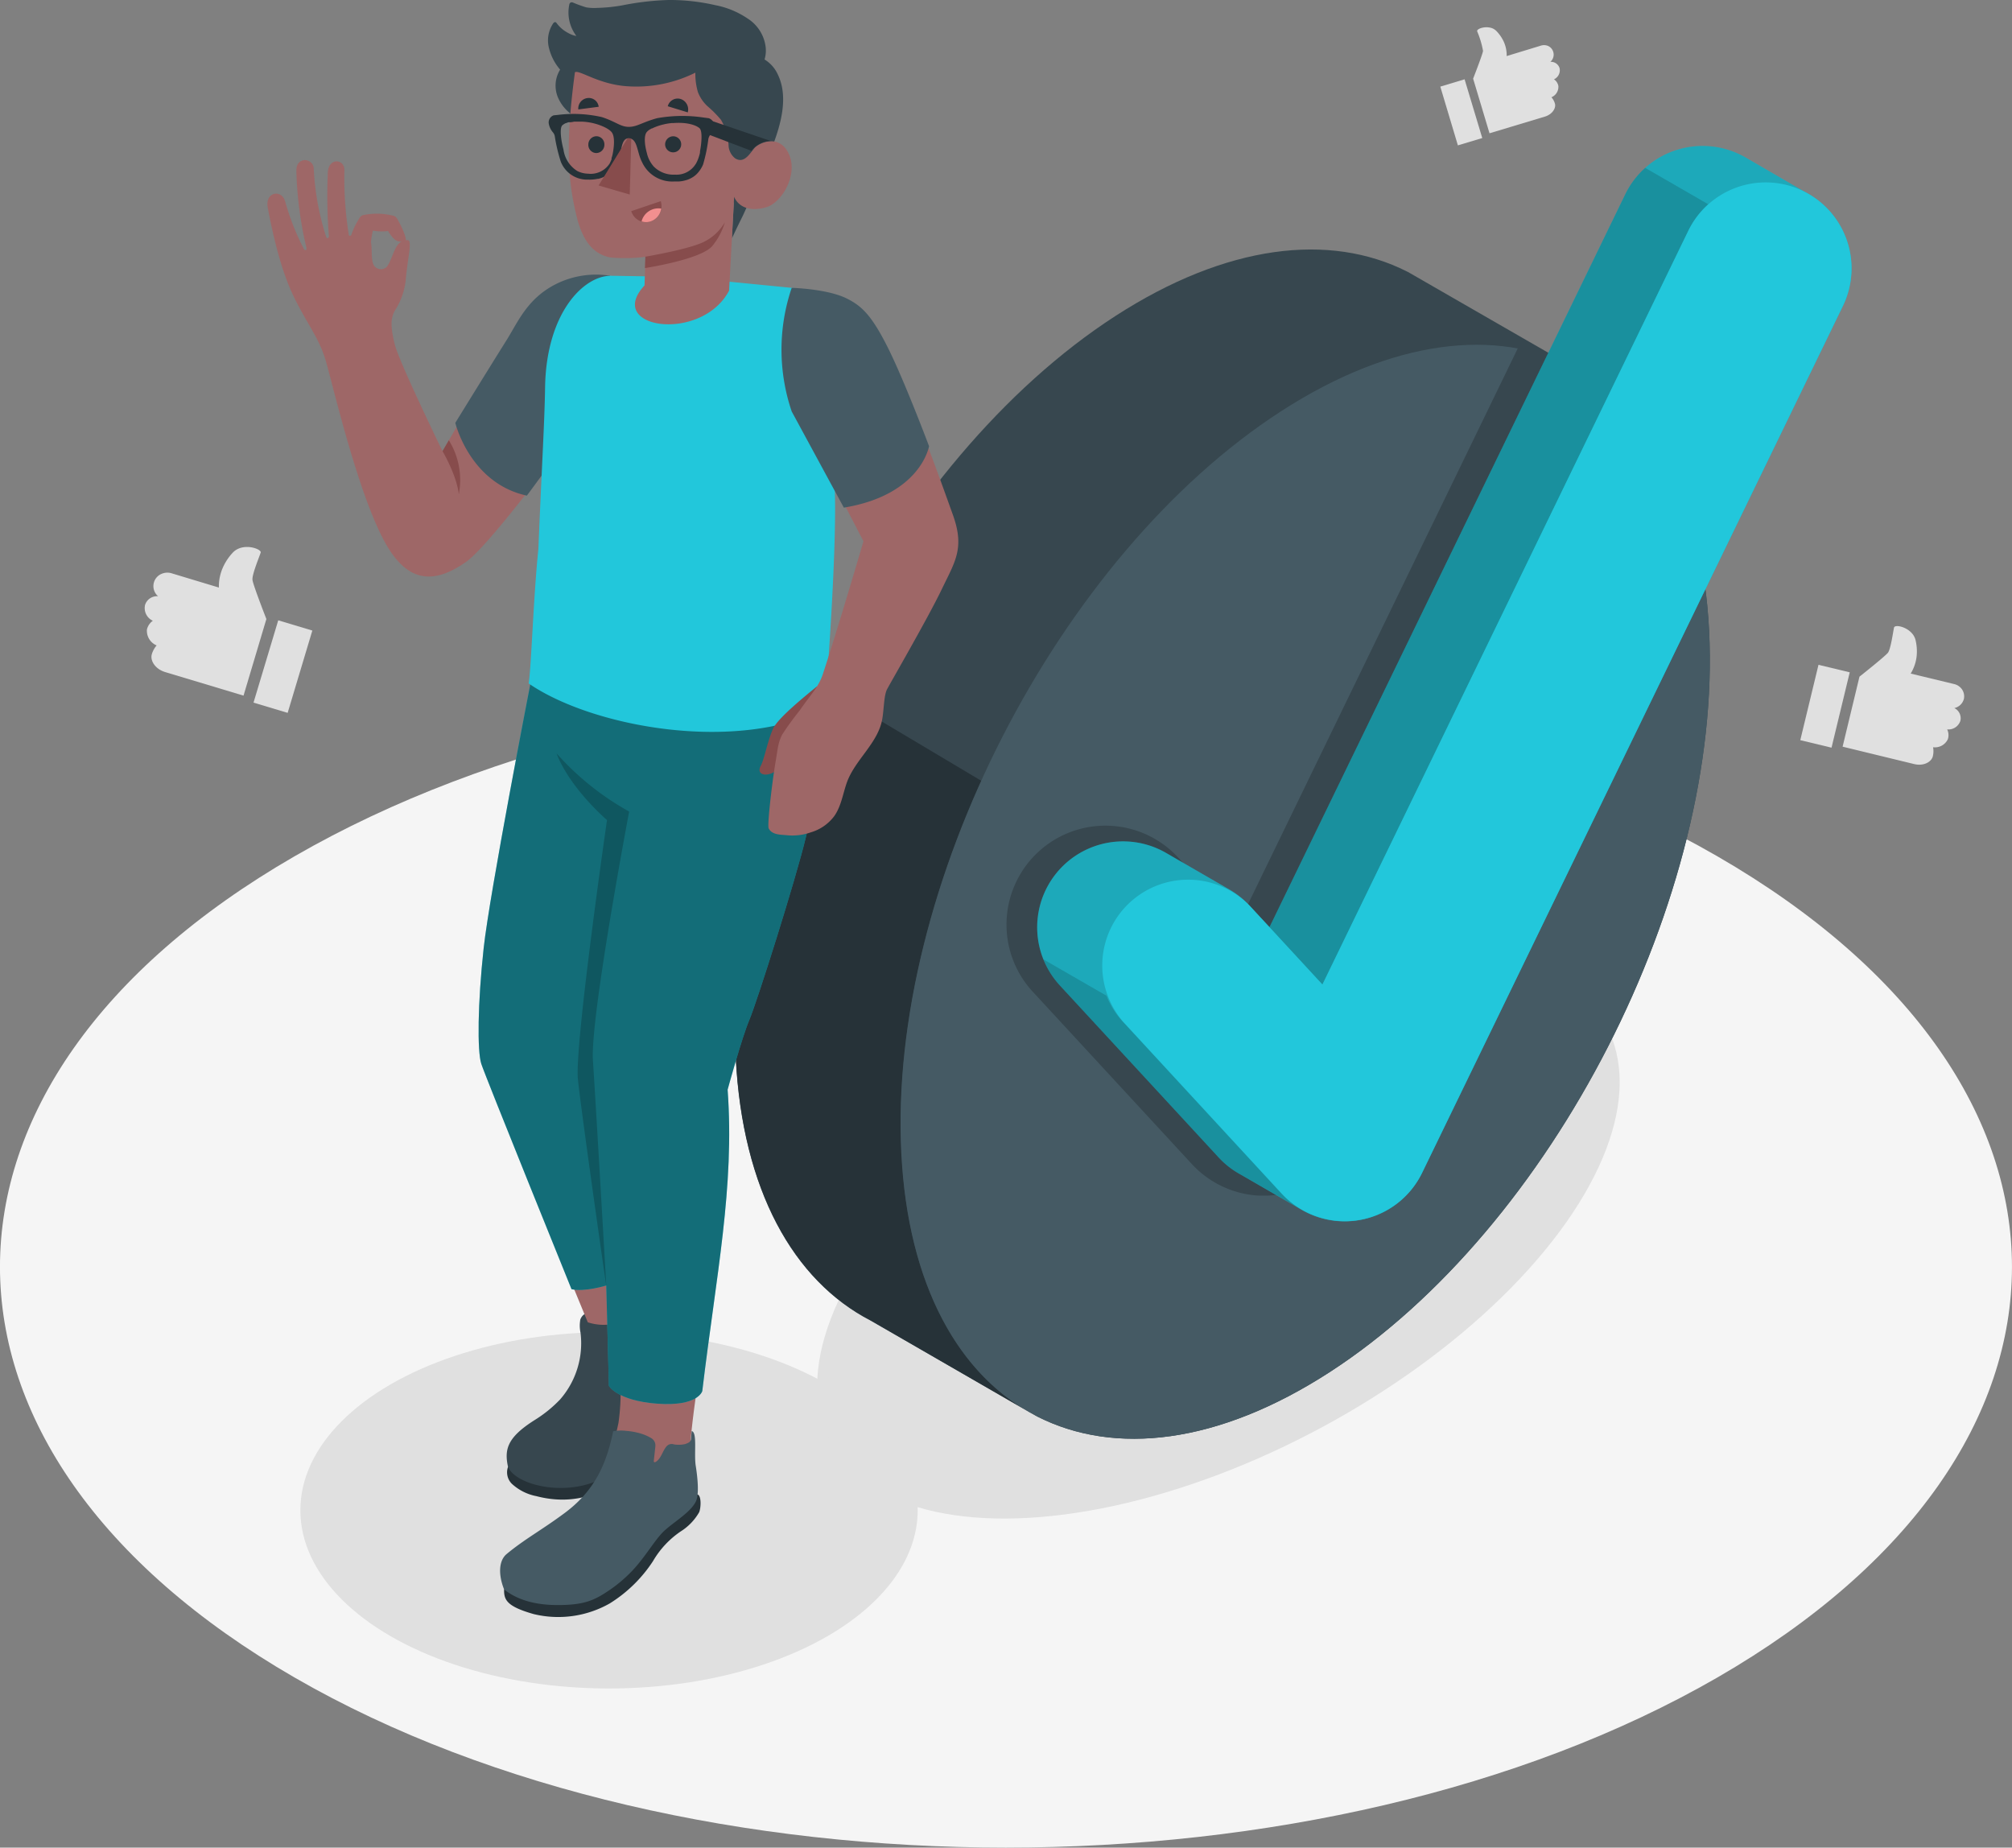 <svg xmlns="http://www.w3.org/2000/svg" width="330.066" height="303.068" viewBox="0 0 330.066 303.068">
    <rect x="0" y="0" width="330.066" height="303.068" fill="#808080" stroke="none"/>
    <defs>
        <style>
            .cls-2{fill:#e0e0e0}.cls-3{fill:#37474f}.cls-4{fill:#263238}.cls-5{fill:#455a64}.cls-6{fill:#22c7db}.cls-7{opacity:.15}.cls-8{fill:#9e6767}.cls-9{fill:#874c4c}
        </style>
    </defs>
    <g id="Ok-amico" transform="translate(-18.472 -52.542)">
        <g id="freepik--Floor--inject-90" transform="translate(18.472 165.102)">
            <path id="freepik--floor--inject-90-2" fill="#f5f5f5" d="M66.8 382.076c-64.443-37.207-64.443-97.537 0-134.716s168.93-37.207 233.394 0 64.443 97.537 0 134.716-168.939 37.214-233.394 0z" transform="translate(-18.472 -219.465)"/>
        </g>
        <g id="freepik--Shadow--inject-90" transform="translate(67.745 189.053)">
            <ellipse id="freepik--shadow--inject-90-2" cx="50.636" cy="29.231" class="cls-2" rx="50.636" ry="29.231" transform="translate(0 81.994)"/>
            <ellipse id="freepik--shadow--inject-90-3" cx="72.234" cy="35.946" class="cls-2" rx="72.234" ry="35.946" transform="rotate(-28.34 170.794 -104.271)"/>
        </g>
        <g id="freepik--check-mark--inject-90" transform="translate(139.045 76.482)">
            <g id="freepik--check-mark--inject-90-2">
                <g id="freepik--Circle--inject-90" transform="translate(0 16.986)">
                    <path id="Path_560" d="M325.333 138.356l-.114-.057-27.171-15.638-.164-.078c-12.695-6.415-29.63-4.483-47.849 7.292-36.594 23.664-64.478 78.135-62.283 121.665 1.091 21.69 9.459 36.566 22.1 43.109l.107.057 27.178 15.646.128.071c12.695 6.415 29.645 4.512 47.878-7.278 36.594-23.664 64.478-78.135 62.283-121.665-1.08-21.704-9.448-36.58-22.093-43.124z" class="cls-3" transform="translate(-187.63 -118.966)"/>
                    <path id="Path_561" d="M236.205 338.488L210 323.334l-.128-.078c-12.638-6.558-21-21.433-22.1-43.095-.977-19.416 4.034-40.992 13.115-61.029l.178-.442 27 16.08c-9.1 20.036-14.092 41.612-13.115 61.029 1.033 21.234 9.067 35.931 21.255 42.689z" class="cls-4" transform="translate(-187.636 -147.608)"/>
                    <path id="Path_562" d="M296.1 309.428c36.594-23.664 64.478-78.135 62.283-121.665s-33.643-59.624-70.238-35.96-64.486 78.135-62.29 121.658 33.645 59.631 70.245 35.967z" class="cls-5" transform="translate(-198.573 -125.262)"/>
                </g>
                <path id="freepik--shadow--inject-90-4" d="M334.126 141.43l-45.868 94.494-9.872-10.692a16.229 16.229 0 1 0-23.845 22.02l26.012 28.174a16.145 16.145 0 0 0 11.041 5.189h.9a16.468 16.468 0 0 0 2.352-.171 16.2 16.2 0 0 0 12.246-8.967l52.6-108.343c-5.392-12.034-14.375-19.487-25.566-21.704z" class="cls-3" transform="translate(-205.611 -108.431)"/>
                <path id="Path_563" d="M373.371 97.013c-.285-.164-.584-.321-.884-.463a14.106 14.106 0 0 0-18.832 6.515l-58.363 120.218-3.322-3.564a13.706 13.706 0 0 0-3.307-2.644c-1.739-1-9.138-5.282-10.335-5.973a14.092 14.092 0 0 0-17.406 21.761l26.009 28.169a14.008 14.008 0 0 0 3.357 2.673c1.7.962 9.067 5.239 10.278 5.937a14.092 14.092 0 0 0 19.737-6.037l69.047-142.222a14.113 14.113 0 0 0-5.624-18.361z" class="cls-6" transform="translate(-207.606 -95.135)"/>
                <path id="Path_564" d="M373.371 97.013c-.285-.164-.584-.321-.884-.463a14.106 14.106 0 0 0-18.832 6.515l-58.363 120.218-3.322-3.564a13.706 13.706 0 0 0-3.307-2.644c-1.739-1-9.138-5.282-10.335-5.973a14.092 14.092 0 0 0-17.406 21.761l26.009 28.169a14.008 14.008 0 0 0 3.357 2.673c1.7.962 9.067 5.239 10.278 5.937a14.092 14.092 0 0 0 19.737-6.037l69.047-142.222a14.113 14.113 0 0 0-5.624-18.361z" class="cls-7" transform="translate(-207.606 -95.135)"/>
                <path id="Path_565" d="M300.945 323.376c-1.2-.713-8.553-4.99-10.271-5.937a14.041 14.041 0 0 1-3.357-2.673l-26.01-28.166a14.042 14.042 0 0 1-2.687-4.277l10.342 5.966a13.693 13.693 0 0 0 2.7 4.277l26 28.169a14.333 14.333 0 0 0 3.279 2.644z" class="cls-7" transform="translate(-208.019 -148.897)"/>
                <path id="Path_566" d="M382.627 106.153a14.084 14.084 0 0 0-3.265 4.334l-60.03 123.654-8.682-9.409 58.363-120.218a13.914 13.914 0 0 1 3.272-4.334z" class="cls-7" transform="translate(-222.963 -96.584)"/>
                <path id="freepik--Check--inject-90" d="M387.139 104.932a14.12 14.12 0 0 0-18.832 6.515L308.276 235.1l-12-13a14.085 14.085 0 0 0-20.671 19.117l26 28.176a14.092 14.092 0 0 0 23.023-3.407l69.047-142.222a14.106 14.106 0 0 0-6.543-18.832z" class="cls-6" transform="translate(-211.908 -97.544)"/>
            </g>
        </g>
        <g id="freepik--Character--inject-90" transform="translate(62.34 52.542)">
            <g id="freepik--character--inject-90-2">
                <path id="Path_567" d="M135.053 117.359c-5.439 0-9.159 1.426-13.023 6.914-3.564 5.047-13.286 21.868-13.286 21.868s-7.128-14.626-7.841-17.542-.67-4.213 0-5.481a11.447 11.447 0 0 0 1.8-4.99c.278-3.507 1.133-6.508.349-6.608-2.174-.121-2.26 2.673-3.4 4.319a1.369 1.369 0 0 1-2.2-.235c-.478-.977-.221-2.58-.449-3.735a15.312 15.312 0 0 1 .307-1.91 8.382 8.382 0 0 0 2.495.071c.941 1.475 1.582 2.1 2.894 1.5.171-.271-.563-2.138-1.426-3.564a.969.969 0 0 0-.584-.442 11.077 11.077 0 0 0-4.833-.135.905.905 0 0 0-.62.342 11.818 11.818 0 0 0-1.426 2.851c-.093.306-.378.3-.449.036A59.278 59.278 0 0 1 92.649 100c0-1.8-2.63-2.088-2.723.492a83.463 83.463 0 0 0 .178 10.385c0 .314-.314.463-.442.121a43.191 43.191 0 0 1-2.046-11.262c-.128-1.711-2.894-1.989-2.851.413a60.994 60.994 0 0 0 1.654 12.638c.086.3-.192.563-.4.221a41.035 41.035 0 0 1-3.093-7.841c-.592-2.067-3.35-1.54-2.851 1.034.862 4.612 2.231 10.442 4.277 14.612 2.181 4.455 4.063 6.686 5.146 10.186s5.567 23.322 10.364 31.049c3.756 6.059 8.054 5.5 12.68 2.3s21.158-26.226 21.158-26.226z" class="cls-8" transform="translate(-80.016 -72.132)"/>
                <path id="Path_568" d="M120.32 164.652s2.317 3.927 2.673 7.071a12.331 12.331 0 0 0-1.639-8.853z" class="cls-9" transform="translate(-91.592 -90.65)"/>
                <path id="Path_569" d="M148.628 124.942a14.653 14.653 0 0 0-10.043 2.039c-3.835 2.416-5.175 5.781-7.035 8.724s-8.29 13.372-8.29 13.372 2.359 9.9 11.74 11.939l14.049-19.06z" class="cls-5" transform="translate(-92.436 -79.716)"/>
                <path id="Path_570" d="M164.646 369.229c.713-.093 1.661 2.338 1.675 3.129a10.192 10.192 0 0 1-1.832 4.091 28.754 28.754 0 0 0-3.457 6.151 20.758 20.758 0 0 1-3.792 6.508c-2.495 3.2-8.354 8.553-17.249 6.23a8.227 8.227 0 0 1-4.049-2.046 2.644 2.644 0 0 1-.62-2.723z" class="cls-4" transform="translate(-95.859 -149.919)"/>
                <path id="Path_571" d="M147.141 363.489v.078a5.581 5.581 0 0 0 .057 2 14.006 14.006 0 0 1-3.371 10.97 21.106 21.106 0 0 1-4.163 3.364c-4.5 2.851-4.989 4.8-4.355 7.705 1.511 3.386 11.725 5.446 17.6.406a17.3 17.3 0 0 0 5.6-7.605 53.8 53.8 0 0 1 2.965-6.272c1.133-2.138 3.286-4.548 3.35-6.75.036-1.212-1.162-3.464-2.324-5.317-1.069-1.7-2.174-3.322-3.136-3.136l.271.962c-.805.834-1.967 1.148-2.666 2.138-.87 1.2-.841 2.851-1.376 4.205a.485.485 0 0 1-.264.321.356.356 0 0 1-.378-.192 1.033 1.033 0 0 1-.078-.442l-.064-2.074a1.746 1.746 0 0 0-.3-1.126c-.556-.627-1.925-.556-2.687-.584a29.376 29.376 0 0 0-3.072.185 1.476 1.476 0 0 0-1 .264 1.761 1.761 0 0 0-.609.9z" class="cls-3" transform="translate(-95.832 -146.959)"/>
                <path id="Path_572" d="M130.477 280.89c2.374 7.8 13.472 34.827 14.135 36.452l2.21 5.36a8.3 8.3 0 0 0 4.5.192c.235 2.587.627 6.643.777 8.689a34.364 34.364 0 0 1-.249 7.655c-.435 2-.941 4.091-1.319 6.094-.164.884-.328 1.775-.463 2.666a4.462 4.462 0 0 0 .221 2.8 3.472 3.472 0 0 0 .884 1 7.841 7.841 0 0 0 5.588 1.639 5.809 5.809 0 0 0 2.965-.984c1.725-1.233 2.331-3.379 3.208-5.2.955-1.974.649-2.2.713-4.312.057-1.483.47-5.246 1.062-9.181s3.143-17.763 4.369-31.541a112.987 112.987 0 0 0 0-18.39c9.737-26.451 14.07-42.183 15.346-50.964 1.29-8.924.67-12.117.506-17.242l-47.35 1.14c-3.789 24.474-10.29 53.663-7.103 64.127zm23.129-41.969z" class="cls-8" transform="translate(-94.264 -105.801)"/>
                <path id="Path_573" d="M129.445 262.233c.977-9 7.705-43.573 7.705-43.573h47.7s.306 6.636.221 9.687-1.071 8.617-2.771 15.681-8.019 27-9.266 29.937-3.564 11.454-3.564 11.454c1.169 15.995-1.875 30.35-4.156 49.432 0 0-.663 2.573-7.42 2.067-6.572-.5-7.9-2.922-7.9-2.922l-.435-16.458s-3.564 1.1-5.7.6c0 0-14.12-34.862-14.8-36.958s-.591-9.952.386-18.947z" class="cls-6" transform="translate(-93.973 -106.674)"/>
                <path id="Path_574" d="M129.445 262.233c.977-9 7.705-43.573 7.705-43.573h47.7s.306 6.636.221 9.687-1.071 8.617-2.771 15.681-8.019 27-9.266 29.937-3.564 11.454-3.564 11.454c1.169 15.995-1.875 30.35-4.156 49.432 0 0-.663 2.573-7.42 2.067-6.572-.5-7.9-2.922-7.9-2.922l-.435-16.458s-3.564 1.1-5.7.6c0 0-14.12-34.862-14.8-36.958s-.591-9.952.386-18.947z" opacity="0.45" transform="translate(-93.973 -106.674)"/>
                <path id="Path_575" d="M154.841 245.874c-6.757-6.087-8.261-10.934-8.261-10.934a45.191 45.191 0 0 0 11.9 9.53s-6.415 33.871-5.945 40.835 2.188 36.908 2.188 36.908c0 .285-4.548-31.669-4.683-34.214-.31-6.735 4.801-42.125 4.801-42.125z" opacity="0.2" transform="translate(-99.134 -111.35)"/>
                <path id="Path_576" d="M166.215 405.46c.663.192.577 2.174.278 2.915a9.031 9.031 0 0 1-3.058 3.172 14.969 14.969 0 0 0-4.526 4.868 22.916 22.916 0 0 1-7.092 6.928 17.107 17.107 0 0 1-12.474 1.746c-4.476-1.269-4.89-2.367-4.854-4.056z" class="cls-4" transform="translate(-95.661 -160.326)"/>
                <path id="Path_577" d="M152.125 390.872c-1.176 5.7-3.222 9.893-7.962 13.415-3.778 2.808-6.515 4.234-9.53 6.736-1.276 1.069-1.383 3.343-.406 5.795 2.039 1.632 4.932 2.573 8.817 2.566 4.348 0 6.016-.777 8.511-2.48a22.886 22.886 0 0 0 3.407-2.851c2.088-2.1 3.564-4.683 5.047-6.344s4.769-3.357 5.7-5.36c.513-1.1.3-3.642-.043-5.809-.314-1.989.292-5.481-.663-5.7l-.135 1.426c-.078.321-.278.485-.948.713a4.946 4.946 0 0 1-1.832.05 1.1 1.1 0 0 0-1.233.349c-.641.756-.813 1.825-1.639 2.452a.47.47 0 0 1-.185.1.2.2 0 0 1-.207-.007.292.292 0 0 1-.036-.235l.235-2.138a2.424 2.424 0 0 0 0-.641 1.426 1.426 0 0 0-.713-.941 7.663 7.663 0 0 0-1.917-.791 11.222 11.222 0 0 0-2.138-.364 6.792 6.792 0 0 0-2.131.064z" class="cls-5" transform="translate(-95.399 -156.102)"/>
                <path id="Path_578" d="M183.855 127.049a28.611 28.611 0 0 1 3.564 8.247 135.179 135.179 0 0 1 2.994 27.742c0 12.595-1.7 33-1.7 33-14.619 7.327-38.2 2.994-48.576-4.156.421-2.267.777-14.184 1.6-22.046.549-13.486 1.005-20.55 1.1-26.551.192-11.989 6.158-18.183 10.692-18.276l11.447.178z" class="cls-6" transform="translate(-97.284 -79.776)"/>
                <path id="Path_579" d="M202.725 219.47c-2.174 1.789-6.415 5.225-7.221 6.957-.9 1.982-1.426 4.989-2.031 6.116s.306 1.7 1.561 1.29 2-1.468 2.972-4.063a12.31 12.31 0 0 1 3.664-4.626z" class="cls-9" transform="translate(-112.547 -106.907)"/>
                <path id="Path_580" d="M195.368 216.49c.52 1.005 1.732 1.012 2.851 1.1a9.052 9.052 0 0 0 4.041-.456 7.377 7.377 0 0 0 3.885-2.7c1.1-1.582 1.383-3.564 2.01-5.382 1.312-3.813 5.218-6.565 5.859-10.606.264-1.668.264-3.635.713-4.669.278-.613 6.7-11.668 9-16.458 2.2-4.6 3.842-6.771 1.846-12.3s-8.789-25-13.6-31.762c-2.723-3.835-7.049-4.932-12.3-5.382-3.992 10.392.649 21.134.649 21.134l10.592 20.371s-4.106 14.028-6.672 21.825c-.713 2.138-2.138 3.507-3.771 5.909a47.637 47.637 0 0 0-2.894 3.984c-.713 1.426-.713 2.366-1.069 4.384-.555 3.211-1.418 10.531-1.14 11.008z" class="cls-8" transform="translate(-113.131 -80.598)"/>
                <path id="Path_581" d="M200 127.79c2.758.107 6.722.577 9.088 1.775s4.013 2.673 6.736 8.133 6.707 16.066 6.707 16.066-1.319 8-13.978 10.079L200 148.069a31.536 31.536 0 0 1 0-20.279z" class="cls-5" transform="translate(-113.99 -80.575)"/>
                <path id="Path_582" d="M151.685 83.29a15.835 15.835 0 0 1 .969 2.1 12.353 12.353 0 0 0 1.6 2.644 26.992 26.992 0 0 0 6.044 4.612A6.462 6.462 0 0 0 164.579 94a22.239 22.239 0 0 1 4.89.257l5.61.506-.314 5.895s.713-1.561 1.647-3.428c.813-1.6 4.22-9.737 4.234-9.772 1.689-4.027 3.692-9.4 1.675-13.636a5.6 5.6 0 0 0-2.2-2.516 5.09 5.09 0 0 0 .185-2.01 6.458 6.458 0 0 0-2.979-4.719 14.177 14.177 0 0 0-5.289-2.181 33.343 33.343 0 0 0-7.655-.848 45.175 45.175 0 0 0-7.513.862 26.616 26.616 0 0 1-4.184.435 8.061 8.061 0 0 1-1.81-.086 20.592 20.592 0 0 1-2.188-.791.506.506 0 0 0-.392 0 .47.47 0 0 0-.207.335 6.351 6.351 0 0 0 1.162 5.139 3.257 3.257 0 0 1-.927-.271 7.492 7.492 0 0 1-.962-.535 5.439 5.439 0 0 1-1.354-1.3.392.392 0 0 0-.221-.164.451.451 0 0 0-.342.214 4.99 4.99 0 0 0-.713 3.942 8.553 8.553 0 0 0 1.853 3.642 4.99 4.99 0 0 0-.257 4.783 6.665 6.665 0 0 0 1.262 1.81c.641.656 1.426 1.19 2.074 1.8a12.118 12.118 0 0 1 2.017 1.917z" class="cls-3" transform="translate(-98.565 -61.549)"/>
                <path id="Path_583" d="M170.14 78.219a10.791 10.791 0 0 0 .406 3.151 6.151 6.151 0 0 0 1.59 2.359 18.139 18.139 0 0 1 2.21 2.231 9.409 9.409 0 0 1 1.24 4.106 2.851 2.851 0 0 0 1.083 2.21c1.525.948 2.438-.884 3.25-1.782 1.048-.969 4.163-2.138 5.6 1.155 1.49 3.421-1.262 7.955-3.764 8.653-4.312 1.2-5.253-1.732-5.253-1.732l-.827 15.4c-2.431 4.612-8.147 6.08-11.9 5.346-3.243-.634-5.025-2.908-1.974-6.2l.164-4.69a26.762 26.762 0 0 1-5.766.107c-3.129-.584-4.676-3.243-5.524-6.672-1.347-5.51-1.967-11.3-.292-23.714.763-.421 3.849 1.982 8.553 2.3a21.7 21.7 0 0 0 11.204-2.228z" class="cls-8" transform="translate(-99.935 -66.3)"/>
                <path id="Path_584" d="M166.974 118.342s7.057-1.183 9.551-2.409a8.076 8.076 0 0 0 3.493-3.243 11.055 11.055 0 0 1-2.053 3.892c-1.867 2.231-11.055 3.628-11.055 3.628z" class="cls-9" transform="translate(-104.973 -76.238)"/>
                <path id="Path_585" d="M172.15 85.49l3.286 1.005a1.8 1.8 0 0 0-1.183-2.2 1.682 1.682 0 0 0-2.1 1.2z" class="cls-4" transform="translate(-106.478 -68.062)"/>
                <path id="Path_586" d="M168.6 107.84l-4.84 1.639a2.516 2.516 0 0 0 3.193 1.689 2.68 2.68 0 0 0 1.647-3.328z" class="cls-9" transform="translate(-104.068 -74.845)"/>
                <path id="Path_587" fill="#f28f8f" d="M168.888 109.5a2.851 2.851 0 0 0-2.758 2.138 2.409 2.409 0 0 0 1.5 0 2.63 2.63 0 0 0 1.725-2.1 2.638 2.638 0 0 0-.467-.038z" transform="translate(-104.749 -75.322)"/>
                <path id="Path_588" d="M151.567 85.974l3.343-.435a1.632 1.632 0 0 0-1.853-1.426 1.718 1.718 0 0 0-1.49 1.861z" class="cls-4" transform="translate(-100.564 -68.025)"/>
                <path id="Path_589" d="M180.4 88.73l11.027 3.756a4.034 4.034 0 0 0-3.179 1.611l-7.8-2.965z" class="cls-4" transform="translate(-108.848 -69.356)"/>
                <path id="Path_590" d="M153.879 94.233a1.333 1.333 0 0 0 1.269 1.426 1.347 1.347 0 0 0 1.361-1.333 1.333 1.333 0 0 0-1.269-1.426 1.347 1.347 0 0 0-1.361 1.333z" class="cls-4" transform="translate(-101.229 -70.554)"/>
                <path id="Path_591" d="M171.55 94.236a1.319 1.319 0 1 0 1.361-1.326 1.347 1.347 0 0 0-1.361 1.326z" class="cls-4" transform="translate(-106.306 -70.557)"/>
                <path id="Path_592" d="M144.749 89.263a2.979 2.979 0 0 0 .713 1.554 1.426 1.426 0 0 1 .278.556 27.182 27.182 0 0 0 .984 4.2 4.619 4.619 0 0 0 4.512 2.979 6.415 6.415 0 0 0 1.54-.128h.114a4.747 4.747 0 0 0 1.255-.492l.071-.05.107-.064.135-.093.121-.1.135-.107a.662.662 0 0 0 .128-.114 2.658 2.658 0 0 0 .242-.249 5.7 5.7 0 0 0 1.005-1.59c.656-1.468.485-3.521 1.554-3.764h.271c1.426 0 1.3 2.26 2.138 3.856a5.452 5.452 0 0 0 5.324 3.2h.406a2.454 2.454 0 0 0 .328 0 4.919 4.919 0 0 0 .763-.107l.235-.057a2.132 2.132 0 0 0 .228-.064l.15-.043a4.527 4.527 0 0 0 .855-.406 2.5 2.5 0 0 0 .285-.192 3.564 3.564 0 0 0 .492-.435 4.989 4.989 0 0 0 .962-1.483 25.923 25.923 0 0 0 .862-4.163 1.767 1.767 0 0 1 .242-.606 2.851 2.851 0 0 0 .713-1.5 1.311 1.311 0 0 0-.884-1.319l-.777-.1a23.555 23.555 0 0 0-7.691.093c-2.438.663-3.286 1.426-4.647 1.426s-2.1-.841-4.412-1.6a20.873 20.873 0 0 0-7.206-.364l-.713.071a1.24 1.24 0 0 0-.818 1.255zM160.8 90.8a2.046 2.046 0 0 1 .713-.563.714.714 0 0 1 .121-.071h.071c.107-.057.221-.114.342-.164l.321-.128a9.4 9.4 0 0 1 1.041-.328l.413-.1c.356-.071.713-.128 1.069-.164a1.624 1.624 0 0 1 .257 0c2.345-.192 3.813.364 4.348.841s.3 2.673.078 3.778v.164a1.983 1.983 0 0 1-.1.449c-.043.164-.05.178-.078.271-.05.15-.1.3-.157.456a1.523 1.523 0 0 1-.071.157.8.8 0 0 1-.036.093l-.05.107-.064.128-.078.15c0 .05-.064.1-.1.15a1.168 1.168 0 0 1-.1.157 3.7 3.7 0 0 1-3.286 1.554 4.547 4.547 0 0 1-3.464-1.326 4.918 4.918 0 0 1-1.133-2.224c-.348-1.253-.512-2.721-.057-3.387zm-13.814-1.148a2.139 2.139 0 0 1 .57-.364h.043l.257-.1.157-.05h.378a4.546 4.546 0 0 0 .542-.093h1.24a8.388 8.388 0 0 1 1.083.1c1.675.242 3.428 1.019 3.885 1.711s.356 2.138.135 3.343a5.075 5.075 0 0 1-.214.827.327.327 0 0 0 0 .064v.135l-.043.1-.086.2c0 .057-.057.121-.093.178a.421.421 0 0 1 0 .057l-.071.121-.064.1a3.7 3.7 0 0 1-3.493 1.6 4.177 4.177 0 0 1-1.753-.428 4.949 4.949 0 0 1-2.288-3.564c-.356-1.276-.684-3.464-.185-3.942z" class="cls-4" transform="translate(-98.607 -69.091)"/>
                <path id="Path_593" d="M161.6 93.426l-.249 9.166-5.111-1.483 4.769-7.762a1.326 1.326 0 0 1 .592.078z" class="cls-9" transform="translate(-101.909 -70.681)"/>
            </g>
        </g>
        <g id="freepik--Icons--inject-90" transform="translate(42.212 57.015)">
            <g id="freepik--like-icon--inject-90" transform="translate(212.54)">
                <path id="Path_597" d="M356.845 89.437l-4 1.2L349.96 81l3.984-1.2z" class="cls-2" transform="translate(-349.96 -71.264)"/>
                <path id="Path_598" d="M371.495 77.437a1.853 1.853 0 0 1-1.133 1.867 2.7 2.7 0 0 1 .563 1.019c.228.713-.378 1.746-1.582 2.138l-9.143 2.752-2.687-8.96s1.547-3.956 1.625-4.555a14.916 14.916 0 0 0-.962-3.208c-.128-.413 1.354-.955 2.523-.485a2.1 2.1 0 0 1 .713.52 6.322 6.322 0 0 1 1.048 1.5 5.367 5.367 0 0 1 .556 2.523l5.538-1.689a1.739 1.739 0 0 1 1.183 0 1.561 1.561 0 0 1 .442 2.637 1.475 1.475 0 0 1 1.511 1.019 1.625 1.625 0 0 1-.912 1.846 1.718 1.718 0 0 1 .717 1.076z" class="cls-2" transform="translate(-352.128 -67.824)"/>
            </g>
            <g id="freepik--like-icon--inject-90-2" transform="translate(271.594 98.229)">
                <path id="Path_599" d="M437.935 228.133l-5.125-1.233 2.987-12.36 5.125 1.233z" class="cls-2" transform="translate(-432.81 -208.192)"/>
                <path id="Path_600" d="M459.814 224.185a2.345 2.345 0 0 1-2.423 1.319 3.493 3.493 0 0 1-.036 1.468c-.228.962-1.532 1.668-3.072 1.29l-11.732-2.851 2.766-11.483s4.213-3.329 4.676-3.935.862-3.564.991-4.113 2.089-.178 3.065 1.083a2.6 2.6 0 0 1 .485 1.041 7.977 7.977 0 0 1 .185 2.3 6.879 6.879 0 0 1-1 3.115l7.085 1.711a2.188 2.188 0 0 1 1.269.791 2.046 2.046 0 0 1 .378 1.639 2.074 2.074 0 0 1-1.575 1.518 1.86 1.86 0 0 1 1 2.074 2.067 2.067 0 0 1-2.174 1.426 2.139 2.139 0 0 1 .114 1.6z" class="cls-2" transform="translate(-435.607 -205.634)"/>
            </g>
            <g id="freepik--like-icon--inject-90-3" transform="translate(0 85.247)">
                <path id="Path_601" d="M76.82 217.8l5.6 1.682 4.049-13.5-5.593-1.682z" class="cls-2" transform="translate(-58.97 -192.269)"/>
                <path id="Path_602" d="M52.143 200.956a2.6 2.6 0 0 0 1.59 2.616 3.877 3.877 0 0 0-.785 1.428c-.321 1.048.535 2.452 2.21 2.951l12.83 3.856 3.749-12.566s-2.174-5.545-2.281-6.415 1.176-3.906 1.347-4.491c.143-.47-1.9-1.333-3.564-.67a2.8 2.8 0 0 0-1.041.713 8.811 8.811 0 0 0-1.468 2.138 7.62 7.62 0 0 0-.784 3.564l-7.7-2.324a2.409 2.409 0 0 0-1.661.057 2.181 2.181 0 0 0-.613 3.692 2.06 2.06 0 0 0-2.138 1.426 2.288 2.288 0 0 0 1.276 2.595 2.423 2.423 0 0 0-.967 1.43z" class="cls-2" transform="translate(-51.777 -187.421)"/>
            </g>
        </g>
    </g>
</svg>

